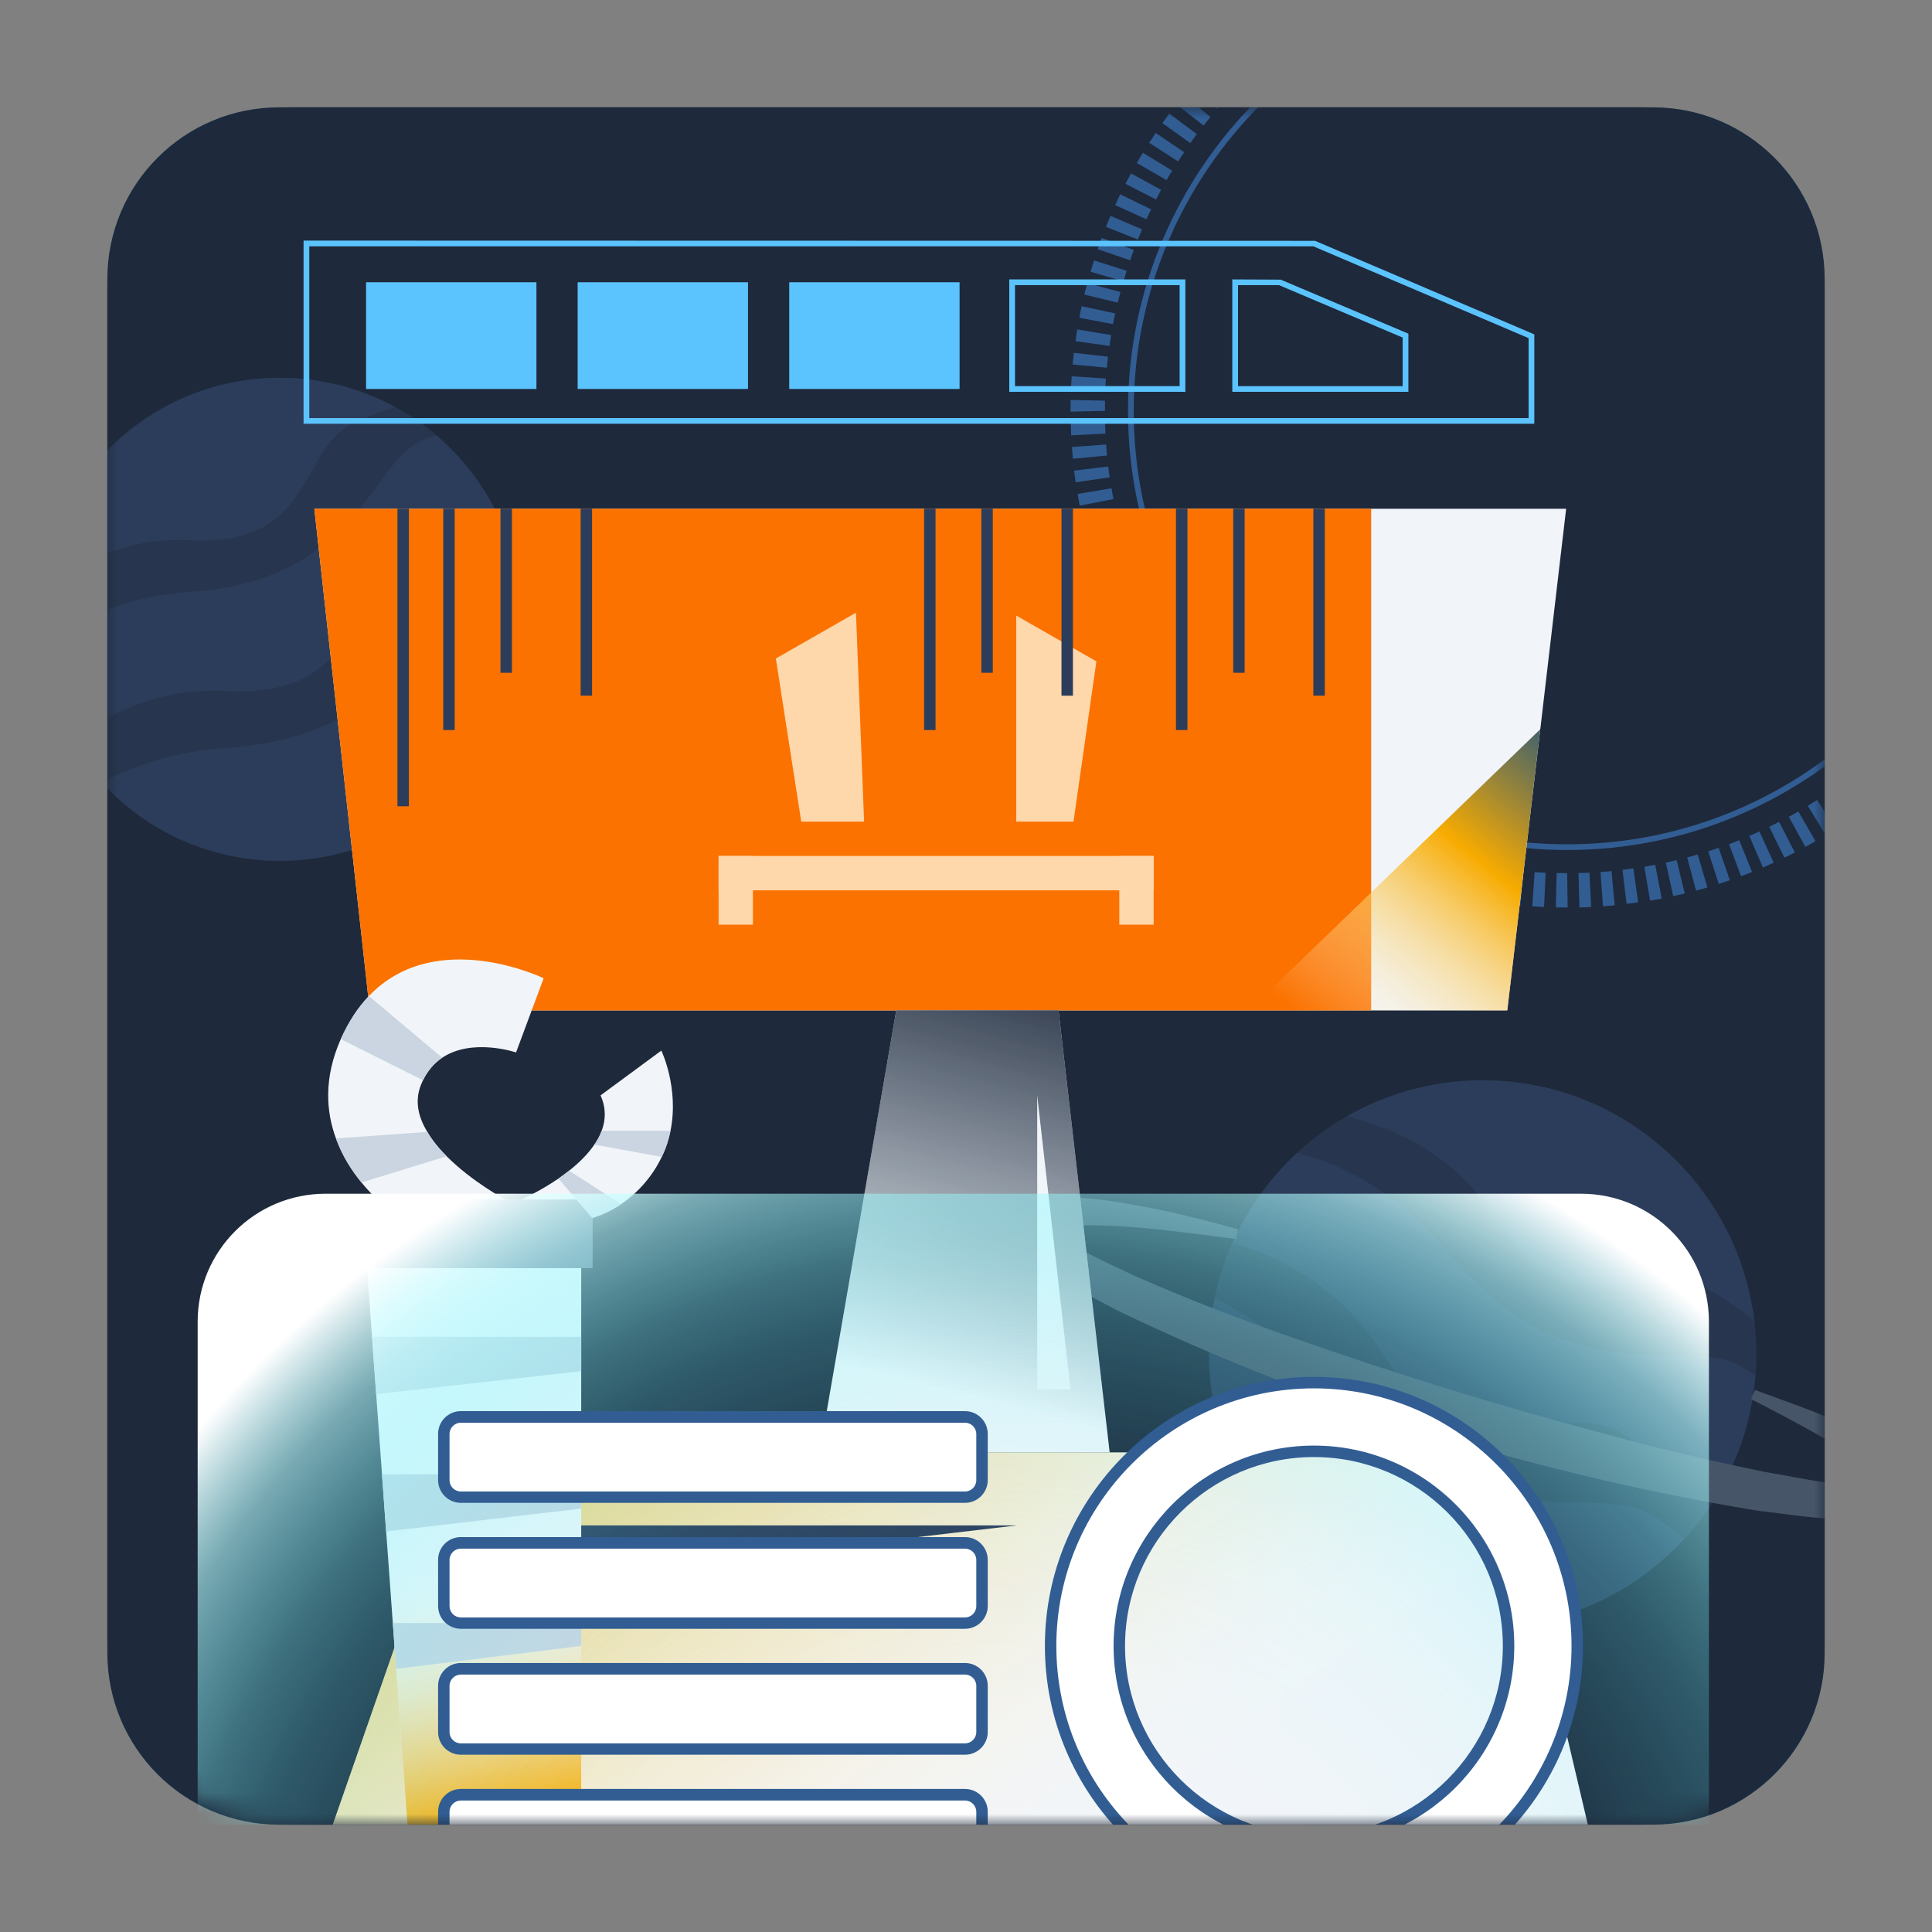 <svg width="90" height="90" viewBox="0 0 90 90" fill="none" xmlns="http://www.w3.org/2000/svg">
<rect x="0" y="0" width="90" height="90" fill="#808080" stroke="none"/>
<g clip-path="url(#clip0_2642_700)">
<g clip-path="url(#clip1_2642_700)">
<path d="M77 5H13C8.582 5 5 8.582 5 13V77C5 81.418 8.582 85 13 85H77C81.418 85 85 81.418 85 77V13C85 8.582 81.418 5 77 5Z" fill="#1B2A3D"/>
<g clip-path="url(#clip2_2642_700)">
<path d="M76.467 5H13.533C8.82 5 5 8.82 5 13.533V76.467C5 81.18 8.82 85 13.533 85H76.467C81.18 85 85 81.18 85 76.467V13.533C85 8.82 81.18 5 76.467 5Z" fill="#1E293B"/>
<mask id="mask0_2642_700" style="mask-type:luminance" maskUnits="userSpaceOnUse" x="5" y="5" width="80" height="80">
<path d="M76.467 5H13.533C8.82 5 5 8.82 5 13.533V76.467C5 81.18 8.82 85 13.533 85H76.467C81.18 85 85 81.18 85 76.467V13.533C85 8.82 81.18 5 76.467 5Z" fill="white"/>
</mask>
<g mask="url(#mask0_2642_700)">
<path d="M73.026 42.275H73.005C72.829 42.275 72.653 42.275 72.477 42.269L72.514 40.669C72.68 40.669 72.845 40.675 73.005 40.675L73.026 42.275ZM73.576 42.269L73.533 40.669C73.704 40.669 73.874 40.659 74.045 40.653L74.12 42.253C73.939 42.264 73.752 42.269 73.57 42.275L73.576 42.269ZM71.928 42.253C71.741 42.243 71.56 42.232 71.379 42.221L71.49 40.627C71.661 40.637 71.832 40.648 72.002 40.659L71.928 42.259V42.253ZM74.674 42.216L74.557 40.621C74.728 40.611 74.898 40.595 75.069 40.579L75.219 42.173C75.037 42.189 74.856 42.205 74.669 42.221L74.674 42.216ZM70.829 42.173C70.648 42.157 70.461 42.136 70.28 42.115L70.466 40.525C70.637 40.547 70.802 40.563 70.973 40.579L70.824 42.173H70.829ZM75.773 42.109L75.581 40.52C75.752 40.499 75.922 40.477 76.088 40.451L76.312 42.035C76.13 42.061 75.949 42.083 75.768 42.104L75.773 42.109ZM69.741 42.045C69.56 42.019 69.379 41.992 69.197 41.96L69.464 40.381C69.629 40.408 69.8 40.435 69.971 40.461L69.746 42.045H69.741ZM76.867 41.955L76.6 40.376C76.77 40.349 76.936 40.317 77.106 40.285L77.41 41.859C77.229 41.891 77.053 41.928 76.872 41.955H76.867ZM68.653 41.864C68.472 41.832 68.29 41.795 68.115 41.752L68.451 40.189C68.616 40.227 68.787 40.259 68.952 40.291L68.653 41.864ZM77.944 41.747L77.603 40.184C77.768 40.147 77.939 40.109 78.104 40.067L78.483 41.624C78.306 41.667 78.125 41.709 77.944 41.747ZM67.576 41.635C67.394 41.592 67.219 41.544 67.043 41.501L67.453 39.955C67.618 39.997 67.784 40.04 67.949 40.083L67.576 41.64V41.635ZM79.01 41.491L78.594 39.944C78.76 39.901 78.925 39.853 79.085 39.805L79.538 41.341C79.362 41.395 79.186 41.443 79.005 41.491H79.01ZM66.509 41.352C66.333 41.299 66.157 41.245 65.981 41.192L66.472 39.667C66.632 39.72 66.797 39.768 66.963 39.816L66.514 41.352H66.509ZM80.067 41.181L79.576 39.656C79.741 39.603 79.901 39.549 80.061 39.496L80.584 41.005C80.413 41.064 80.237 41.123 80.061 41.181H80.067ZM65.459 41.021C65.282 40.963 65.112 40.899 64.941 40.835L65.496 39.336C65.656 39.395 65.816 39.453 65.981 39.512L65.459 41.027V41.021ZM81.106 40.824L80.546 39.325C80.707 39.267 80.867 39.203 81.021 39.139L81.618 40.621C81.448 40.691 81.277 40.755 81.106 40.819V40.824ZM64.424 40.637C64.253 40.568 64.082 40.499 63.912 40.424L64.541 38.952C64.701 39.021 64.856 39.085 65.016 39.149L64.424 40.637ZM82.125 40.413L81.49 38.941C81.645 38.872 81.805 38.803 81.96 38.733L82.626 40.189C82.461 40.264 82.296 40.339 82.125 40.413ZM63.405 40.2C63.24 40.125 63.069 40.045 62.904 39.965L63.602 38.525C63.757 38.6 63.912 38.675 64.067 38.744L63.405 40.2ZM83.123 39.955L82.418 38.515C82.573 38.44 82.722 38.365 82.877 38.285L83.613 39.709C83.453 39.795 83.288 39.875 83.123 39.955ZM62.413 39.72C62.248 39.635 62.088 39.549 61.928 39.464L62.696 38.061C62.845 38.141 63 38.221 63.149 38.301L62.413 39.725V39.72ZM84.099 39.453L83.331 38.051C83.48 37.971 83.629 37.885 83.773 37.8L84.573 39.187C84.413 39.277 84.253 39.368 84.093 39.459L84.099 39.453ZM61.448 39.192C61.288 39.101 61.133 39.005 60.973 38.909L61.805 37.544C61.949 37.635 62.099 37.72 62.248 37.805L61.448 39.192ZM85.048 38.904L84.216 37.539C84.36 37.448 84.504 37.357 84.648 37.267L85.512 38.611C85.357 38.712 85.203 38.808 85.048 38.904ZM60.504 38.621C60.349 38.52 60.194 38.419 60.045 38.317L60.941 36.995C61.085 37.091 61.224 37.187 61.368 37.277L60.504 38.621ZM85.971 38.312L85.069 36.989C85.213 36.893 85.352 36.797 85.49 36.696L86.418 37.997C86.269 38.104 86.12 38.205 85.971 38.312ZM59.592 38.003C59.443 37.896 59.293 37.789 59.149 37.677L60.109 36.397C60.248 36.499 60.386 36.6 60.525 36.701L59.597 38.003H59.592ZM86.867 37.672L85.906 36.392C86.045 36.291 86.178 36.184 86.312 36.083L87.299 37.341C87.154 37.453 87.01 37.565 86.861 37.677L86.867 37.672ZM58.712 37.341C58.568 37.229 58.424 37.112 58.285 36.995L59.304 35.763C59.437 35.869 59.571 35.981 59.704 36.083L58.712 37.341ZM87.731 36.989L86.712 35.757C86.845 35.651 86.973 35.539 87.101 35.427L88.152 36.637C88.013 36.76 87.874 36.877 87.731 36.995V36.989ZM57.864 36.637C57.725 36.515 57.587 36.397 57.453 36.275L58.531 35.091C58.658 35.208 58.786 35.32 58.914 35.432L57.869 36.643L57.864 36.637ZM88.562 36.264L87.485 35.08C87.613 34.963 87.736 34.851 87.859 34.728L88.963 35.885C88.829 36.013 88.696 36.136 88.562 36.259V36.264ZM57.048 35.896C56.914 35.768 56.786 35.64 56.653 35.512L57.784 34.381C57.907 34.504 58.029 34.621 58.152 34.739L57.048 35.896ZM89.357 35.507L88.227 34.376C88.349 34.253 88.466 34.131 88.584 34.008L89.741 35.112C89.613 35.245 89.485 35.373 89.357 35.507ZM56.269 35.117C56.141 34.984 56.019 34.851 55.896 34.717L57.08 33.64C57.197 33.768 57.315 33.891 57.432 34.013L56.275 35.117H56.269ZM90.12 34.712L88.936 33.635C89.053 33.507 89.165 33.379 89.277 33.251L90.488 34.301C90.365 34.44 90.248 34.579 90.12 34.712ZM55.533 34.307C55.41 34.168 55.293 34.029 55.176 33.885L56.408 32.867C56.514 33 56.627 33.128 56.739 33.256L55.533 34.307ZM90.845 33.88L89.613 32.861C89.72 32.728 89.832 32.595 89.933 32.461L91.192 33.453C91.08 33.597 90.963 33.741 90.845 33.88ZM54.834 33.459C54.722 33.315 54.611 33.171 54.498 33.021L55.779 32.061C55.88 32.2 55.986 32.333 56.088 32.467L54.834 33.459ZM91.528 33.016L90.248 32.056C90.349 31.917 90.451 31.779 90.552 31.64L91.853 32.568C91.746 32.717 91.64 32.867 91.528 33.011V33.016ZM54.173 32.584C54.066 32.435 53.96 32.285 53.858 32.131L55.181 31.235C55.277 31.373 55.373 31.517 55.474 31.656L54.173 32.589V32.584ZM92.168 32.12L90.845 31.224C90.941 31.085 91.037 30.941 91.128 30.797L92.472 31.661C92.371 31.816 92.269 31.971 92.168 32.12ZM53.554 31.672C53.453 31.517 53.357 31.363 53.261 31.208L54.627 30.371C54.717 30.515 54.808 30.659 54.898 30.803L53.554 31.672ZM92.765 31.192L91.4 30.36C91.49 30.216 91.576 30.067 91.661 29.917L93.048 30.717C92.957 30.877 92.861 31.032 92.765 31.192ZM52.984 30.733C52.893 30.573 52.803 30.419 52.717 30.259L54.12 29.485C54.205 29.635 54.285 29.784 54.37 29.933L52.984 30.733ZM93.32 30.237L91.917 29.469C91.997 29.32 92.077 29.171 92.157 29.016L93.581 29.752C93.496 29.917 93.41 30.077 93.32 30.237ZM52.456 29.768C52.37 29.603 52.291 29.443 52.211 29.277L53.651 28.573C53.725 28.728 53.8 28.877 53.88 29.027L52.461 29.763L52.456 29.768ZM93.821 29.256L92.381 28.552C92.456 28.397 92.531 28.243 92.6 28.088L94.056 28.755C93.981 28.92 93.901 29.091 93.821 29.256ZM51.971 28.781C51.896 28.616 51.821 28.451 51.746 28.28L53.213 27.645C53.282 27.8 53.352 27.955 53.421 28.109L51.965 28.776L51.971 28.781ZM94.28 28.253L92.808 27.624C92.877 27.469 92.941 27.309 93.005 27.149L94.493 27.747C94.424 27.917 94.355 28.088 94.28 28.259V28.253ZM51.538 27.773C51.469 27.603 51.405 27.432 51.341 27.261L52.84 26.701C52.898 26.861 52.962 27.021 53.026 27.176L51.544 27.773H51.538ZM94.691 27.224L93.192 26.664C93.251 26.504 93.309 26.344 93.368 26.179L94.882 26.701C94.824 26.877 94.76 27.048 94.696 27.224H94.691ZM51.149 26.739C51.09 26.568 51.032 26.392 50.973 26.216L52.498 25.725C52.552 25.891 52.605 26.051 52.658 26.211L51.149 26.733V26.739ZM95.048 26.179L93.522 25.693C93.576 25.533 93.624 25.368 93.672 25.203L95.208 25.651C95.154 25.827 95.101 26.003 95.048 26.179ZM50.813 25.688C50.76 25.512 50.712 25.336 50.664 25.155L52.211 24.739C52.253 24.904 52.301 25.069 52.349 25.229L50.813 25.683V25.688ZM95.362 25.117L93.816 24.707C93.859 24.541 93.901 24.376 93.944 24.211L95.501 24.589C95.459 24.765 95.41 24.947 95.368 25.123L95.362 25.117ZM50.531 24.621C50.488 24.445 50.445 24.264 50.408 24.083L51.971 23.741C52.008 23.907 52.045 24.072 52.088 24.237L50.536 24.616L50.531 24.621ZM95.624 24.045L94.061 23.709C94.099 23.544 94.13 23.373 94.162 23.208L95.736 23.507C95.704 23.688 95.666 23.864 95.624 24.045ZM50.296 23.549C50.264 23.368 50.227 23.192 50.2 23.011L51.779 22.744C51.805 22.915 51.837 23.08 51.869 23.251L50.296 23.555V23.549ZM95.826 22.968L94.248 22.701C94.275 22.536 94.301 22.365 94.328 22.195L95.912 22.419C95.885 22.6 95.859 22.781 95.826 22.963V22.968ZM50.109 22.467C50.083 22.285 50.061 22.104 50.035 21.923L51.624 21.731C51.645 21.901 51.666 22.072 51.693 22.237L50.109 22.467ZM95.981 21.88L94.392 21.693C94.413 21.523 94.429 21.352 94.445 21.187L96.04 21.336C96.024 21.517 96.002 21.704 95.981 21.885V21.88ZM49.981 21.373C49.965 21.192 49.949 21.011 49.933 20.824L51.528 20.707C51.538 20.877 51.554 21.048 51.571 21.219L49.976 21.373H49.981ZM96.088 20.787L94.493 20.675C94.504 20.504 94.514 20.333 94.525 20.163L96.125 20.237C96.115 20.419 96.104 20.605 96.093 20.787H96.088ZM49.901 20.28C49.891 20.099 49.885 19.912 49.88 19.731L51.48 19.688C51.48 19.859 51.49 20.029 51.501 20.2L49.901 20.28ZM96.136 19.688L94.536 19.651C94.536 19.48 94.541 19.309 94.541 19.139V19.059H96.141V19.139C96.141 19.32 96.141 19.507 96.136 19.688ZM49.869 19.176V19.139C49.869 18.968 49.869 18.797 49.874 18.632L51.474 18.664C51.474 18.824 51.474 18.979 51.474 19.139L49.874 19.176H49.869ZM94.531 18.552C94.531 18.381 94.52 18.211 94.509 18.04L96.109 17.96C96.12 18.141 96.125 18.328 96.13 18.509L94.531 18.552ZM51.49 18.152L49.891 18.077C49.901 17.896 49.912 17.709 49.922 17.528L51.517 17.635C51.507 17.805 51.496 17.976 51.49 18.147V18.152ZM94.477 17.528C94.466 17.357 94.451 17.187 94.434 17.016L96.029 16.861C96.045 17.043 96.061 17.224 96.077 17.411L94.483 17.528H94.477ZM51.56 17.128L49.965 16.979C49.981 16.797 50.002 16.616 50.024 16.435L51.613 16.616C51.592 16.787 51.576 16.957 51.56 17.128ZM94.381 16.509C94.36 16.339 94.338 16.168 94.312 16.003L95.896 15.773C95.922 15.955 95.944 16.136 95.971 16.317L94.381 16.515V16.509ZM51.682 16.115L50.099 15.891C50.125 15.709 50.152 15.528 50.184 15.347L51.763 15.608C51.736 15.779 51.709 15.944 51.682 16.115ZM94.237 15.496C94.21 15.325 94.178 15.16 94.147 14.989L95.715 14.68C95.752 14.861 95.784 15.037 95.816 15.219L94.237 15.491V15.496ZM51.853 15.101L50.28 14.803C50.312 14.621 50.349 14.445 50.386 14.264L51.949 14.6C51.912 14.765 51.88 14.936 51.848 15.101H51.853ZM94.045 14.488C94.008 14.323 93.971 14.157 93.928 13.992L95.48 13.608C95.522 13.784 95.565 13.965 95.603 14.147L94.04 14.488H94.045ZM52.072 14.099L50.514 13.725C50.557 13.549 50.6 13.368 50.648 13.192L52.194 13.603C52.152 13.768 52.109 13.933 52.066 14.099H52.072ZM93.805 13.491C93.763 13.325 93.715 13.16 93.666 13L95.203 12.547C95.256 12.723 95.304 12.899 95.352 13.075L93.805 13.491ZM52.339 13.107L50.803 12.659C50.856 12.483 50.909 12.307 50.962 12.131L52.488 12.616C52.434 12.776 52.386 12.941 52.339 13.107ZM93.517 12.509C93.464 12.344 93.41 12.184 93.352 12.024L94.861 11.496C94.92 11.667 94.978 11.843 95.037 12.019L93.517 12.509ZM52.648 12.125L51.133 11.608C51.192 11.432 51.256 11.261 51.32 11.085L52.819 11.645C52.76 11.805 52.701 11.965 52.648 12.131V12.125ZM93.176 11.539C93.117 11.379 93.053 11.219 92.989 11.064L94.472 10.461C94.541 10.632 94.605 10.803 94.674 10.973L93.176 11.539ZM53.005 11.16L51.517 10.568C51.587 10.397 51.656 10.227 51.73 10.056L53.203 10.685C53.133 10.845 53.069 11 53.005 11.16ZM92.792 10.589C92.722 10.435 92.653 10.28 92.584 10.125L94.034 9.453C94.109 9.619 94.184 9.789 94.258 9.955L92.792 10.589ZM53.405 10.216L51.949 9.555C52.024 9.389 52.104 9.219 52.184 9.053L53.624 9.752C53.549 9.907 53.474 10.061 53.405 10.216ZM92.36 9.661C92.285 9.507 92.21 9.357 92.13 9.208L93.549 8.467C93.635 8.632 93.715 8.792 93.8 8.957L92.36 9.661ZM53.853 9.293L52.429 8.563C52.514 8.397 52.6 8.237 52.685 8.077L54.088 8.845C54.008 8.995 53.928 9.149 53.848 9.299L53.853 9.293ZM91.891 8.76C91.805 8.611 91.725 8.461 91.64 8.312L93.021 7.507C93.112 7.667 93.203 7.821 93.293 7.981L91.896 8.755L91.891 8.76ZM54.344 8.392L52.957 7.592C53.048 7.432 53.144 7.272 53.24 7.117L54.605 7.949C54.514 8.093 54.429 8.243 54.344 8.392ZM91.373 7.875C91.282 7.731 91.192 7.587 91.101 7.443L92.445 6.573C92.546 6.728 92.642 6.883 92.739 7.037L91.373 7.875ZM54.877 7.517L53.533 6.653C53.635 6.499 53.736 6.344 53.837 6.195L55.165 7.091C55.069 7.235 54.973 7.373 54.883 7.517H54.877ZM90.819 7.016C90.722 6.877 90.626 6.733 90.525 6.595L91.826 5.661C91.933 5.811 92.04 5.96 92.141 6.109L90.819 7.011V7.016ZM55.448 6.664L54.147 5.736C54.253 5.587 54.36 5.437 54.472 5.293L55.752 6.248C55.651 6.387 55.549 6.525 55.448 6.664ZM90.221 6.184C90.12 6.045 90.013 5.912 89.906 5.779L91.16 4.787C91.272 4.931 91.384 5.075 91.496 5.224L90.221 6.189V6.184ZM56.061 5.843L54.803 4.856C54.914 4.712 55.032 4.568 55.149 4.429L56.386 5.448C56.28 5.581 56.168 5.715 56.066 5.848L56.061 5.843ZM89.581 5.379C89.469 5.245 89.362 5.117 89.251 4.989L90.456 3.939C90.579 4.077 90.696 4.216 90.813 4.355L89.581 5.379ZM56.712 5.059L55.501 4.013C55.624 3.875 55.741 3.736 55.864 3.603L57.048 4.68C56.931 4.808 56.819 4.936 56.706 5.064L56.712 5.059ZM88.909 4.616C88.792 4.488 88.674 4.365 88.557 4.243L89.715 3.139C89.843 3.272 89.965 3.405 90.093 3.539L88.909 4.616ZM57.4 4.301L56.242 3.197C56.37 3.064 56.498 2.931 56.627 2.803L57.757 3.933C57.635 4.056 57.517 4.179 57.4 4.301ZM88.2 3.875C88.077 3.752 87.954 3.635 87.832 3.517L88.936 2.355C89.069 2.483 89.203 2.611 89.331 2.739L88.2 3.875ZM58.125 3.571L57.021 2.413C57.154 2.285 57.288 2.163 57.421 2.04L58.498 3.224C58.37 3.341 58.248 3.453 58.125 3.576V3.571ZM87.459 3.165C87.331 3.053 87.203 2.936 87.075 2.824L88.12 1.613C88.258 1.731 88.397 1.853 88.531 1.976L87.459 3.16V3.165ZM58.883 2.877L57.832 1.672C57.971 1.549 58.109 1.432 58.253 1.315L59.277 2.547C59.144 2.653 59.016 2.765 58.888 2.877H58.883ZM86.68 2.493C86.546 2.387 86.413 2.28 86.28 2.173L87.266 0.915C87.41 1.027 87.555 1.144 87.698 1.261L86.68 2.493ZM59.666 2.227L58.675 0.973C58.819 0.861 58.962 0.749 59.112 0.637L60.072 1.917C59.933 2.019 59.8 2.125 59.666 2.232V2.227ZM85.874 1.864C85.736 1.763 85.597 1.661 85.459 1.56L86.386 0.253C86.536 0.36 86.685 0.467 86.829 0.579L85.874 1.864ZM60.488 1.613L59.554 0.312C59.704 0.205 59.853 0.099 60.008 -0.003L60.909 1.32C60.77 1.416 60.627 1.512 60.488 1.613ZM85.037 1.272C84.893 1.176 84.754 1.08 84.611 0.989L85.475 -0.36C85.629 -0.259 85.784 -0.157 85.933 -0.056L85.037 1.272ZM61.331 1.037L60.461 -0.307C60.616 -0.408 60.77 -0.504 60.925 -0.6L61.763 0.765C61.618 0.856 61.474 0.947 61.331 1.037ZM84.173 0.717C84.029 0.627 83.88 0.541 83.731 0.456L84.531 -0.931C84.691 -0.84 84.85 -0.744 85.005 -0.648L84.173 0.717ZM62.205 0.504L61.4 -0.877C61.56 -0.968 61.72 -1.059 61.88 -1.149L62.653 0.253C62.504 0.333 62.355 0.419 62.211 0.504H62.205ZM83.282 0.211C83.133 0.131 82.978 0.051 82.829 -0.029L83.56 -1.453C83.725 -1.368 83.885 -1.283 84.045 -1.197L83.282 0.211ZM63.096 0.013L62.36 -1.405C62.52 -1.491 62.685 -1.571 62.85 -1.651L63.554 -0.216C63.4 -0.141 63.251 -0.067 63.096 0.013ZM82.365 -0.259C82.21 -0.333 82.056 -0.408 81.901 -0.477L82.562 -1.933C82.728 -1.859 82.898 -1.779 83.064 -1.699L82.365 -0.259ZM64.013 -0.435L63.346 -1.891C63.512 -1.965 63.677 -2.04 63.848 -2.115L64.483 -0.648C64.328 -0.579 64.173 -0.509 64.019 -0.44L64.013 -0.435ZM81.432 -0.685C81.277 -0.755 81.117 -0.819 80.957 -0.883L81.549 -2.371C81.72 -2.301 81.891 -2.232 82.061 -2.163L81.432 -0.691V-0.685ZM64.952 -0.84L64.355 -2.323C64.525 -2.392 64.696 -2.456 64.867 -2.52L65.432 -1.021C65.272 -0.963 65.112 -0.899 64.952 -0.835V-0.84ZM80.477 -1.064C80.317 -1.123 80.157 -1.181 79.992 -1.235L80.509 -2.749C80.685 -2.691 80.856 -2.627 81.032 -2.563L80.477 -1.064ZM65.906 -1.203L65.379 -2.712C65.549 -2.771 65.725 -2.829 65.901 -2.888L66.392 -1.363C66.232 -1.309 66.067 -1.256 65.906 -1.197V-1.203ZM79.501 -1.4C79.341 -1.453 79.176 -1.501 79.01 -1.549L79.459 -3.085C79.635 -3.032 79.811 -2.979 79.987 -2.925L79.501 -1.4ZM66.882 -1.517L66.429 -3.053C66.605 -3.107 66.781 -3.155 66.963 -3.203L67.379 -1.656C67.213 -1.613 67.048 -1.565 66.888 -1.517H66.882ZM78.52 -1.683C78.355 -1.725 78.189 -1.768 78.024 -1.805L78.397 -3.363C78.579 -3.32 78.754 -3.277 78.93 -3.229L78.52 -1.683ZM67.869 -1.779L67.49 -3.331C67.666 -3.373 67.848 -3.416 68.024 -3.453L68.365 -1.891C68.2 -1.853 68.029 -1.816 67.864 -1.773L67.869 -1.779ZM77.522 -1.917C77.357 -1.955 77.186 -1.987 77.021 -2.019L77.314 -3.592C77.496 -3.56 77.677 -3.523 77.853 -3.485L77.517 -1.923L77.522 -1.917ZM68.872 -1.997L68.568 -3.571C68.749 -3.603 68.925 -3.64 69.106 -3.667L69.373 -2.088C69.203 -2.061 69.037 -2.029 68.867 -1.997H68.872ZM76.514 -2.109C76.349 -2.136 76.178 -2.163 76.008 -2.184L76.227 -3.768C76.408 -3.741 76.589 -3.715 76.77 -3.683L76.509 -2.104L76.514 -2.109ZM69.88 -2.168L69.65 -3.752C69.832 -3.779 70.013 -3.8 70.195 -3.827L70.386 -2.237C70.216 -2.216 70.045 -2.195 69.88 -2.168ZM75.501 -2.248C75.331 -2.269 75.165 -2.285 74.995 -2.301L75.138 -3.896C75.32 -3.88 75.507 -3.859 75.688 -3.837L75.501 -2.248ZM70.898 -2.291L70.744 -3.885C70.925 -3.901 71.106 -3.917 71.293 -3.933L71.41 -2.339C71.24 -2.328 71.069 -2.312 70.898 -2.296V-2.291ZM74.483 -2.344C74.312 -2.355 74.141 -2.365 73.971 -2.371L74.04 -3.971C74.221 -3.96 74.408 -3.955 74.589 -3.939L74.483 -2.344ZM71.922 -2.365L71.843 -3.965C72.024 -3.976 72.21 -3.981 72.392 -3.987L72.434 -2.387C72.264 -2.387 72.093 -2.376 71.922 -2.365ZM73.459 -2.387C73.309 -2.387 73.154 -2.387 73.005 -2.387H72.947V-3.987H73.005C73.171 -3.987 73.331 -3.987 73.496 -3.987L73.464 -2.387H73.459Z" fill="#315D93"/>
<path d="M73.005 39.597C61.725 39.597 52.546 30.419 52.546 19.139C52.546 7.859 61.725 -1.32 73.005 -1.32C84.285 -1.32 93.464 7.859 93.464 19.139C93.464 30.419 84.285 39.597 73.005 39.597ZM73.005 -1.053C61.869 -1.053 52.813 8.003 52.813 19.139C52.813 30.275 61.869 39.331 73.005 39.331C84.141 39.331 93.197 30.275 93.197 19.139C93.197 8.003 84.141 -1.053 73.005 -1.053Z" fill="#315D93"/>
<path d="M13.037 40.104C19.252 40.104 24.29 35.066 24.29 28.851C24.29 22.636 19.252 17.597 13.037 17.597C6.822 17.597 1.784 22.636 1.784 28.851C1.784 35.066 6.822 40.104 13.037 40.104Z" fill="#2C3D5B"/>
<path opacity="0.37" d="M18.403 18.963C19.091 19.336 19.731 19.773 20.312 20.269C19.928 20.403 19.592 20.541 19.325 20.701C17.288 21.917 16.349 27.069 8.893 27.571C5.587 27.795 3.357 29.016 1.869 30.232C1.763 29.4 1.752 28.552 1.843 27.709C3.421 26.339 5.773 25 8.813 25.165C14.867 25.485 13.8 20.696 16.749 19.56C17.304 19.347 17.853 19.144 18.403 18.963Z" fill="#1E293B"/>
<path opacity="0.37" d="M23.48 24.675C23.72 25.272 23.912 25.896 24.04 26.526C23.267 26.739 22.584 26.974 22.104 27.256C19.853 28.595 18.813 34.285 10.584 34.84C8.152 35.005 6.248 35.656 4.76 36.472C4.216 35.886 3.741 35.24 3.336 34.557C5.059 33.214 7.464 32.029 10.493 32.19C17.181 32.547 15.992 27.256 19.256 26.003C20.68 25.459 22.093 24.974 23.475 24.675H23.48Z" fill="#1E293B"/>
<path d="M69.069 75.816C76.109 75.816 81.816 70.109 81.816 63.069C81.816 56.03 76.109 50.323 69.069 50.323C62.029 50.323 56.322 56.03 56.322 63.069C56.322 70.109 62.029 75.816 69.069 75.816Z" fill="#2C3D5B"/>
<path opacity="0.37" d="M81.72 61.48C81.826 62.36 81.848 63.235 81.778 64.099C81.405 63.832 81.053 63.613 80.733 63.475C78.269 62.397 72.904 64.936 67.517 58.403C65.128 55.507 62.536 54.259 60.424 53.693C61.123 53.048 61.891 52.477 62.728 52.008C65.032 52.557 67.816 53.837 69.672 56.749C73.373 62.536 77.08 58.387 80.072 60.355C80.632 60.723 81.186 61.096 81.715 61.48H81.72Z" fill="#1E293B"/>
<path opacity="0.37" d="M79.81 69.928C79.421 70.547 78.973 71.128 78.477 71.667C77.773 71.096 77.101 70.621 76.53 70.365C73.816 69.176 67.885 71.976 61.938 64.76C60.178 62.627 58.322 61.309 56.589 60.477C56.77 59.592 57.047 58.728 57.416 57.901C59.789 58.6 62.471 60.035 64.322 62.931C68.407 69.325 72.498 64.739 75.805 66.915C77.245 67.864 78.626 68.851 79.81 69.923V69.928Z" fill="#1E293B"/>
<path d="M81.768 64.755C84.269 65.683 86.834 66.472 88.93 68.232C89.346 68.6 89.698 69.379 89.293 69.928C88.178 71.427 83.592 70.552 81.912 70.381C71.581 68.669 61.57 65.619 52.12 61.08C50.946 60.472 49.784 59.859 48.669 59.011C48.221 58.653 47.698 58.232 47.442 57.651C46.504 54.68 52.472 56.077 53.88 56.328C55.16 56.589 56.418 56.909 57.672 57.267L57.576 57.72C55.064 57.4 52.461 57.005 49.954 57.091C49.538 57.123 49.117 57.144 48.754 57.288C48.669 57.32 48.642 57.379 48.717 57.288C48.765 57.229 48.792 57.117 48.786 57.053C49.826 58.099 51.458 58.765 52.898 59.453C55.224 60.477 57.618 61.4 60.034 62.248C64.872 63.955 69.789 65.48 74.749 66.792C77.224 67.475 79.72 68.056 82.216 68.568C84.13 68.888 86.162 69.405 88.061 69.123C88.162 69.101 88.173 69.059 88.125 69.139C88.088 69.187 88.088 69.267 88.082 69.315C87.901 68.963 87.149 68.381 86.589 68.008C84.994 66.947 83.288 66.061 81.576 65.176L81.757 64.749L81.768 64.755Z" fill="#475569"/>
<path d="M72.957 23.699L70.216 47.069H17.224L14.643 23.699H72.957Z" fill="#F1F5F9"/>
<path d="M63.875 23.699V47.069H17.224L14.643 23.699H63.875Z" fill="#FB7200"/>
<path d="M51.693 67.661H38.179L41.752 47.064H49.309L51.693 67.661Z" fill="#F1F5F9"/>
<path d="M51.693 67.661H38.179L41.752 47.064H49.309L51.693 67.661Z" fill="url(#paint0_linear_2642_700)"/>
<path d="M21.549 67.661H69.885L76.963 97.715H11.069L21.549 67.661Z" fill="#F1F5F9"/>
<path d="M21.549 67.661H69.885L76.963 97.715H11.069L21.549 67.661Z" fill="url(#paint1_linear_2642_700)"/>
<path d="M71.752 33.971L58.184 47.069H70.216L71.752 33.971Z" fill="url(#paint2_linear_2642_700)"/>
<path d="M49.869 64.728L48.317 51.027V64.728H49.869Z" fill="#F1F5F9"/>
<path d="M47.373 71.059H25.037L18.04 91.656L27.149 73.438L47.373 71.059Z" fill="#2C3D5B"/>
<path d="M40.253 38.275H37.325L36.141 30.675L39.874 28.541L40.253 38.275Z" fill="#FED7AA"/>
<path d="M50.008 38.275H47.341V28.675L51.075 30.808L50.008 38.275Z" fill="#FED7AA"/>
<path d="M27.075 86.275H19.075L16.941 56.941H27.075V86.275Z" fill="#F1F5F9"/>
<path d="M27.075 56.941V86.275H19.075L18.456 77.741L18.301 75.608L17.987 71.341L17.795 68.675L17.523 64.941L17.331 62.275L16.941 56.941H27.075Z" fill="url(#paint3_linear_2642_700)"/>
<path d="M19.608 50.541C19.309 51.293 19.485 52.04 19.907 52.728C20.141 53.133 20.456 53.512 20.808 53.864C21.992 55.053 23.533 55.875 23.533 55.875L18.104 56.323C18.104 56.323 17.491 55.885 16.84 55.085C16.402 54.552 15.949 53.864 15.65 53.032C15.187 51.779 15.075 50.211 15.874 48.408C16.248 47.571 16.691 46.915 17.186 46.397C20.306 43.133 25.325 45.571 25.325 45.571L24.04 49.027C24.04 49.027 22.008 48.333 20.6 49.272C20.248 49.507 19.939 49.848 19.704 50.323C19.672 50.392 19.64 50.467 19.608 50.541Z" fill="#F1F5F9"/>
<path d="M31.235 52.675C31.154 53.075 31.026 53.485 30.824 53.896C30.68 54.2 30.498 54.509 30.274 54.808C29.853 55.373 29.389 55.784 28.936 56.088C28.456 56.419 27.981 56.616 27.587 56.739C26.962 56.936 26.525 56.936 26.515 56.936L24.291 55.875C24.291 55.875 25.122 55.512 26.013 54.904C26.178 54.787 26.344 54.669 26.509 54.536C26.957 54.184 27.378 53.773 27.688 53.32C27.832 53.112 27.949 52.899 28.029 52.675C28.221 52.163 28.237 51.608 27.976 51.027L30.808 48.941C30.808 48.941 31.64 50.669 31.235 52.675Z" fill="#F1F5F9"/>
<path d="M27.608 55.875H16.408V59.075H27.608V55.875Z" fill="#64748B"/>
<path d="M20.6 49.272C20.248 49.507 19.939 49.848 19.704 50.323L15.874 48.408C16.248 47.571 16.691 46.915 17.186 46.398L20.6 49.272Z" fill="#CBD5E1"/>
<path d="M20.808 53.864L16.84 55.085C16.402 54.552 15.949 53.864 15.65 53.032L19.906 52.728C20.141 53.133 20.456 53.512 20.808 53.864Z" fill="#CBD5E1"/>
<path d="M31.235 52.675C31.155 53.075 31.027 53.486 30.824 53.896L27.688 53.32C27.832 53.112 27.949 52.899 28.029 52.675H31.235Z" fill="#CBD5E1"/>
<path d="M28.936 56.088C28.456 56.419 27.981 56.616 27.587 56.739L26.013 54.904C26.178 54.787 26.344 54.669 26.509 54.536L28.936 56.088Z" fill="#CBD5E1"/>
<path d="M27.075 62.275V63.875L17.523 64.941L17.331 62.275H27.075Z" fill="#CBD5E1"/>
<path d="M27.074 68.675V70.275L17.986 71.341L17.794 68.675H27.074Z" fill="#CBD5E1"/>
<path d="M27.075 75.608V76.675L18.456 77.742L18.301 75.608H27.075Z" fill="#CBD5E1"/>
<path d="M53.741 39.875H33.475V41.475H53.741V39.875Z" fill="#FED7AA"/>
<path d="M35.075 39.875H33.475V43.075H35.075V39.875Z" fill="#FED7AA"/>
<path d="M53.741 39.875H52.141V43.075H53.741V39.875Z" fill="#FED7AA"/>
<path d="M19.048 23.699H18.515V37.56H19.048V23.699Z" fill="#2C3D5B"/>
<path d="M21.181 23.699H20.648V34.008H21.181V23.699Z" fill="#2C3D5B"/>
<path d="M23.848 23.699H23.314V31.341H23.848V23.699Z" fill="#2C3D5B"/>
<path d="M27.581 23.699H27.048V32.408H27.581V23.699Z" fill="#2C3D5B"/>
<path d="M55.315 23.699H54.781V34.008H55.315V23.699Z" fill="#2C3D5B"/>
<path d="M57.981 23.699H57.448V31.341H57.981V23.699Z" fill="#2C3D5B"/>
<path d="M61.715 23.699H61.181V32.408H61.715V23.699Z" fill="#2C3D5B"/>
<path d="M43.581 23.699H43.048V34.008H43.581V23.699Z" fill="#2C3D5B"/>
<path d="M46.248 23.699H45.714V31.341H46.248V23.699Z" fill="#2C3D5B"/>
<path d="M49.981 23.699H49.448V32.408H49.981V23.699Z" fill="#2C3D5B"/>
<path d="M73.651 55.608H15.165C11.875 55.608 9.208 58.275 9.208 61.566V85.384C9.208 88.674 11.875 91.341 15.165 91.341H73.651C76.941 91.341 79.608 88.674 79.608 85.384V61.566C79.608 58.275 76.941 55.608 73.651 55.608Z" fill="url(#paint4_radial_2642_700)"/>
<path d="M44.946 66.008H21.469C21.03 66.008 20.674 66.364 20.674 66.803V68.947C20.674 69.386 21.03 69.741 21.469 69.741H44.946C45.385 69.741 45.741 69.386 45.741 68.947V66.803C45.741 66.364 45.385 66.008 44.946 66.008Z" fill="white"/>
<path d="M44.952 70.008H21.469C20.882 70.008 20.408 69.533 20.408 68.947V66.797C20.408 66.211 20.882 65.736 21.469 65.736H44.952C45.538 65.736 46.013 66.211 46.013 66.797V68.947C46.013 69.533 45.538 70.008 44.952 70.008ZM21.469 66.275C21.181 66.275 20.941 66.509 20.941 66.803V68.952C20.941 69.24 21.176 69.48 21.469 69.48H44.952C45.24 69.48 45.48 69.245 45.48 68.952V66.803C45.48 66.515 45.245 66.275 44.952 66.275H21.469Z" fill="#315D93"/>
<path d="M44.946 71.875H21.469C21.03 71.875 20.674 72.231 20.674 72.669V74.813C20.674 75.252 21.03 75.608 21.469 75.608H44.946C45.385 75.608 45.741 75.252 45.741 74.813V72.669C45.741 72.231 45.385 71.875 44.946 71.875Z" fill="white"/>
<path d="M44.952 75.875H21.469C20.882 75.875 20.408 75.4 20.408 74.813V72.664C20.408 72.078 20.882 71.603 21.469 71.603H44.952C45.538 71.603 46.013 72.078 46.013 72.664V74.813C46.013 75.4 45.538 75.875 44.952 75.875ZM21.469 72.141C21.181 72.141 20.941 72.376 20.941 72.669V74.819C20.941 75.107 21.176 75.347 21.469 75.347H44.952C45.24 75.347 45.48 75.112 45.48 74.819V72.669C45.48 72.381 45.245 72.141 44.952 72.141H21.469Z" fill="#315D93"/>
<path d="M44.946 77.742H21.469C21.03 77.742 20.674 78.097 20.674 78.536V80.68C20.674 81.119 21.03 81.475 21.469 81.475H44.946C45.385 81.475 45.741 81.119 45.741 80.68V78.536C45.741 78.097 45.385 77.742 44.946 77.742Z" fill="white"/>
<path d="M44.952 81.742H21.469C20.882 81.742 20.408 81.267 20.408 80.68V78.531C20.408 77.944 20.882 77.469 21.469 77.469H44.952C45.538 77.469 46.013 77.944 46.013 78.531V80.68C46.013 81.267 45.538 81.742 44.952 81.742ZM21.469 78.008C21.181 78.008 20.941 78.243 20.941 78.536V80.686C20.941 80.974 21.176 81.213 21.469 81.213H44.952C45.24 81.213 45.48 80.979 45.48 80.686V78.536C45.48 78.248 45.245 78.008 44.952 78.008H21.469Z" fill="#315D93"/>
<path d="M44.946 83.608H21.469C21.03 83.608 20.674 83.964 20.674 84.403V86.547C20.674 86.986 21.03 87.341 21.469 87.341H44.946C45.385 87.341 45.741 86.986 45.741 86.547V84.403C45.741 83.964 45.385 83.608 44.946 83.608Z" fill="white"/>
<path d="M44.952 87.608H21.469C20.882 87.608 20.408 87.133 20.408 86.547V84.397C20.408 83.811 20.882 83.336 21.469 83.336H44.952C45.538 83.336 46.013 83.811 46.013 84.397V86.547C46.013 87.133 45.538 87.608 44.952 87.608ZM21.469 83.875C21.181 83.875 20.941 84.109 20.941 84.403V86.552C20.941 86.84 21.176 87.08 21.469 87.08H44.952C45.24 87.08 45.48 86.846 45.48 86.552V84.403C45.48 84.115 45.245 83.875 44.952 83.875H21.469Z" fill="#315D93"/>
<path d="M61.208 88.941C54.445 88.941 48.941 83.437 48.941 76.675C48.941 69.912 54.445 64.408 61.208 64.408C67.971 64.408 73.475 69.912 73.475 76.675C73.475 83.437 67.971 88.941 61.208 88.941ZM61.208 67.608C56.211 67.608 52.141 71.677 52.141 76.675C52.141 81.672 56.211 85.741 61.208 85.741C66.205 85.741 70.275 81.672 70.275 76.675C70.275 71.677 66.205 67.608 61.208 67.608Z" fill="white"/>
<path d="M61.208 89.208C54.296 89.208 48.675 83.587 48.675 76.675C48.675 69.763 54.296 64.141 61.208 64.141C68.12 64.141 73.742 69.763 73.742 76.675C73.742 83.587 68.12 89.208 61.208 89.208ZM61.208 64.675C54.59 64.675 49.208 70.056 49.208 76.675C49.208 83.293 54.59 88.675 61.208 88.675C67.827 88.675 73.208 83.293 73.208 76.675C73.208 70.056 67.827 64.675 61.208 64.675ZM61.208 86.008C56.062 86.008 51.875 81.821 51.875 76.675C51.875 71.528 56.062 67.341 61.208 67.341C66.355 67.341 70.541 71.528 70.541 76.675C70.541 81.821 66.355 86.008 61.208 86.008ZM61.208 67.875C56.355 67.875 52.408 71.821 52.408 76.675C52.408 81.528 56.355 85.475 61.208 85.475C66.061 85.475 70.008 81.528 70.008 76.675C70.008 71.821 66.061 67.875 61.208 67.875Z" fill="#315D93"/>
<path d="M24.989 13.149H17.053V18.12H24.989V13.149Z" fill="#5BC3FE"/>
<path d="M34.845 13.149H26.909V18.12H34.845V13.149Z" fill="#5BC3FE"/>
<path d="M44.701 13.149H36.765V18.12H44.701V13.149Z" fill="#5BC3FE"/>
<path d="M55.219 18.253H47.016V13.016H55.219V18.253ZM47.283 17.987H54.952V13.283H47.283V17.987Z" fill="#5BC3FE"/>
<path d="M65.608 18.253H57.405V13.016L59.661 13.027L65.608 15.544V18.253ZM57.672 17.987H65.341V15.725L59.581 13.283H57.672V17.987Z" fill="#5BC3FE"/>
<path d="M71.474 19.741H14.141V11.208L61.261 11.219L71.474 15.576V19.741ZM14.408 19.475H71.208V15.752L61.181 11.475H14.408V19.475Z" fill="#5BC3FE"/>
</g>
</g>
</g>
</g>
<defs>
<linearGradient id="paint0_linear_2642_700" x1="44.749" y1="64.915" x2="50.163" y2="44.179" gradientUnits="userSpaceOnUse">
<stop stop-color="#1D2E43" stop-opacity="0"/>
<stop offset="1" stop-color="#1E293B"/>
</linearGradient>
<linearGradient id="paint1_linear_2642_700" x1="62.947" y1="114.248" x2="1.661" y2="28.173" gradientUnits="userSpaceOnUse">
<stop offset="0.27" stop-color="white" stop-opacity="0"/>
<stop offset="0.67" stop-color="#F7AB00"/>
<stop offset="1" stop-color="#004794"/>
</linearGradient>
<linearGradient id="paint2_linear_2642_700" x1="58.051" y1="54.675" x2="75.107" y2="33.581" gradientUnits="userSpaceOnUse">
<stop offset="0.27" stop-color="white" stop-opacity="0"/>
<stop offset="0.67" stop-color="#F7AB00"/>
<stop offset="1" stop-color="#004794"/>
</linearGradient>
<linearGradient id="paint3_linear_2642_700" x1="21.747" y1="63.784" x2="27.048" y2="94.989" gradientUnits="userSpaceOnUse">
<stop offset="0.27" stop-color="white" stop-opacity="0"/>
<stop offset="0.67" stop-color="#F7AB00"/>
<stop offset="1" stop-color="#004794"/>
</linearGradient>
<radialGradient id="paint4_radial_2642_700" cx="0" cy="0" r="1" gradientUnits="userSpaceOnUse" gradientTransform="translate(46.947 98.099) scale(49.157 49.157)">
<stop stop-color="#36F6FF" stop-opacity="0"/>
<stop offset="0.38" stop-color="#37F6FF" stop-opacity="0"/>
<stop offset="0.51" stop-color="#3CF6FF" stop-opacity="0.03"/>
<stop offset="0.61" stop-color="#46F6FF" stop-opacity="0.08"/>
<stop offset="0.68" stop-color="#53F7FF" stop-opacity="0.15"/>
<stop offset="0.75" stop-color="#64F8FF" stop-opacity="0.23"/>
<stop offset="0.81" stop-color="#7AF9FF" stop-opacity="0.34"/>
<stop offset="0.86" stop-color="#93FAFF" stop-opacity="0.47"/>
<stop offset="0.91" stop-color="#B1FBFF" stop-opacity="0.61"/>
<stop offset="0.95" stop-color="#D3FDFF" stop-opacity="0.78"/>
<stop offset="0.99" stop-color="#F7FEFF" stop-opacity="0.96"/>
<stop offset="1" stop-color="white"/>
</radialGradient>
<clipPath id="clip0_2642_700">
<rect width="80" height="80" fill="white" transform="translate(5 5)"/>
</clipPath>
<clipPath id="clip1_2642_700">
<rect width="80" height="80" fill="white" transform="translate(5 5)"/>
</clipPath>
<clipPath id="clip2_2642_700">
<rect width="80" height="80" fill="white" transform="translate(5 5)"/>
</clipPath>
</defs>
</svg>

